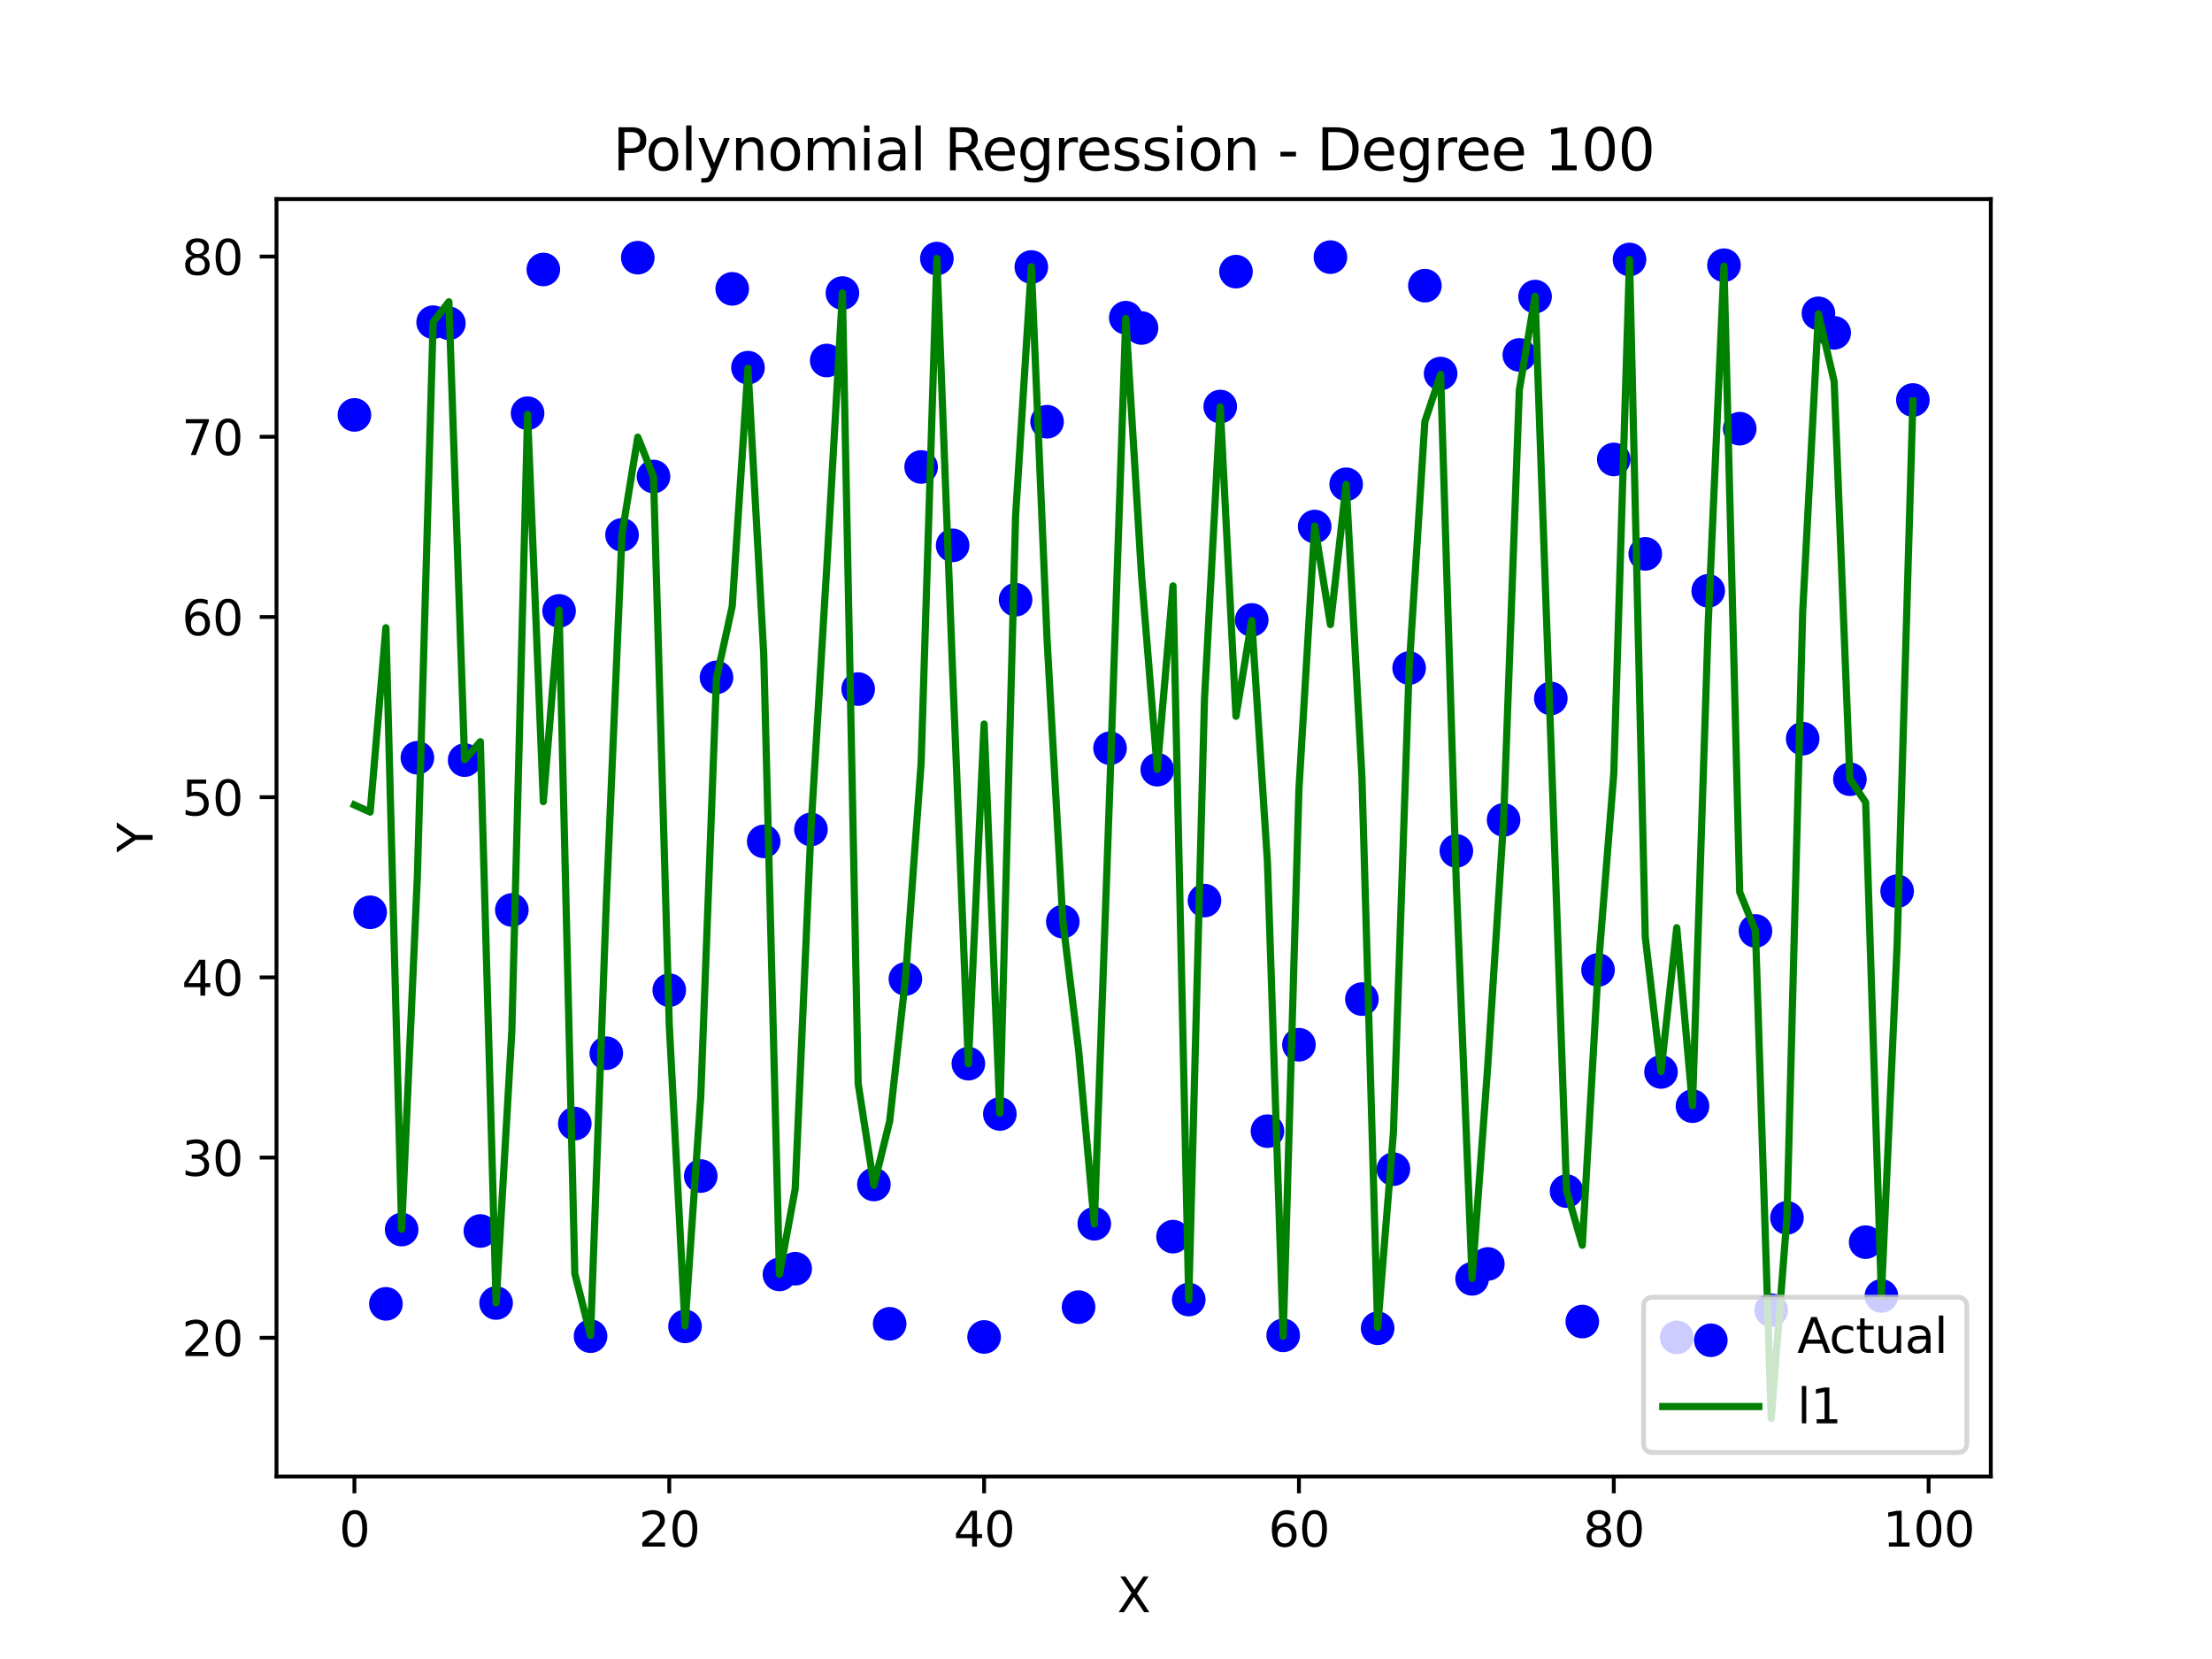 <?xml version="1.0" encoding="utf-8" standalone="no"?>
<!DOCTYPE svg PUBLIC "-//W3C//DTD SVG 1.1//EN"
  "http://www.w3.org/Graphics/SVG/1.1/DTD/svg11.dtd">
<svg xmlns:xlink="http://www.w3.org/1999/xlink" width="460.8pt" height="345.6pt" viewBox="0 0 460.8 345.6" xmlns="http://www.w3.org/2000/svg" version="1.1">
 <defs>
  <style type="text/css">*{stroke-linejoin: round; stroke-linecap: butt}</style>
 </defs>
 <g id="figure_1">
  <g id="patch_1">
   <path d="M 0 345.6 
L 460.8 345.6 
L 460.8 0 
L 0 0 
z
" style="fill: #ffffff"/>
  </g>
  <g id="axes_1">
   <g id="patch_2">
    <path d="M 57.6 307.584 
L 414.72 307.584 
L 414.72 41.472 
L 57.6 41.472 
z
" style="fill: #ffffff"/>
   </g>
   <g id="PathCollection_1">
    <defs>
     <path id="m413680534e" d="M 0 3 
C 0.796 3 1.559 2.684 2.121 2.121 
C 2.684 1.559 3 0.796 3 0 
C 3 -0.796 2.684 -1.559 2.121 -2.121 
C 1.559 -2.684 0.796 -3 0 -3 
C -0.796 -3 -1.559 -2.684 -2.121 -2.121 
C -2.684 -1.559 -3 -0.796 -3 0 
C -3 0.796 -2.684 1.559 -2.121 2.121 
C -1.559 2.684 -0.796 3 0 3 
z
" style="stroke: #0000ff"/>
    </defs>
    <g clip-path="url(#pdfe468c1ac)">
     <use xlink:href="#m413680534e" x="73.833" y="86.432" style="fill: #0000ff; stroke: #0000ff"/>
     <use xlink:href="#m413680534e" x="77.112" y="190.05" style="fill: #0000ff; stroke: #0000ff"/>
     <use xlink:href="#m413680534e" x="80.391" y="271.617" style="fill: #0000ff; stroke: #0000ff"/>
     <use xlink:href="#m413680534e" x="83.671" y="256.141" style="fill: #0000ff; stroke: #0000ff"/>
     <use xlink:href="#m413680534e" x="86.95" y="157.851" style="fill: #0000ff; stroke: #0000ff"/>
     <use xlink:href="#m413680534e" x="90.229" y="67.114" style="fill: #0000ff; stroke: #0000ff"/>
     <use xlink:href="#m413680534e" x="93.509" y="67.353" style="fill: #0000ff; stroke: #0000ff"/>
     <use xlink:href="#m413680534e" x="96.788" y="158.348" style="fill: #0000ff; stroke: #0000ff"/>
     <use xlink:href="#m413680534e" x="100.067" y="256.44" style="fill: #0000ff; stroke: #0000ff"/>
     <use xlink:href="#m413680534e" x="103.347" y="271.442" style="fill: #0000ff; stroke: #0000ff"/>
     <use xlink:href="#m413680534e" x="106.626" y="189.562" style="fill: #0000ff; stroke: #0000ff"/>
     <use xlink:href="#m413680534e" x="109.905" y="86.08" style="fill: #0000ff; stroke: #0000ff"/>
     <use xlink:href="#m413680534e" x="113.185" y="56.137" style="fill: #0000ff; stroke: #0000ff"/>
     <use xlink:href="#m413680534e" x="116.464" y="127.262" style="fill: #0000ff; stroke: #0000ff"/>
     <use xlink:href="#m413680534e" x="119.743" y="234.063" style="fill: #0000ff; stroke: #0000ff"/>
     <use xlink:href="#m413680534e" x="123.023" y="278.349" style="fill: #0000ff; stroke: #0000ff"/>
     <use xlink:href="#m413680534e" x="126.302" y="219.402" style="fill: #0000ff; stroke: #0000ff"/>
     <use xlink:href="#m413680534e" x="129.581" y="111.419" style="fill: #0000ff; stroke: #0000ff"/>
     <use xlink:href="#m413680534e" x="132.861" y="53.678" style="fill: #0000ff; stroke: #0000ff"/>
     <use xlink:href="#m413680534e" x="136.14" y="99.267" style="fill: #0000ff; stroke: #0000ff"/>
     <use xlink:href="#m413680534e" x="139.42" y="206.271" style="fill: #0000ff; stroke: #0000ff"/>
     <use xlink:href="#m413680534e" x="142.699" y="276.311" style="fill: #0000ff; stroke: #0000ff"/>
     <use xlink:href="#m413680534e" x="145.978" y="244.992" style="fill: #0000ff; stroke: #0000ff"/>
     <use xlink:href="#m413680534e" x="149.258" y="141.11" style="fill: #0000ff; stroke: #0000ff"/>
     <use xlink:href="#m413680534e" x="152.537" y="60.172" style="fill: #0000ff; stroke: #0000ff"/>
     <use xlink:href="#m413680534e" x="155.816" y="76.593" style="fill: #0000ff; stroke: #0000ff"/>
     <use xlink:href="#m413680534e" x="159.096" y="175.275" style="fill: #0000ff; stroke: #0000ff"/>
     <use xlink:href="#m413680534e" x="162.375" y="265.491" style="fill: #0000ff; stroke: #0000ff"/>
     <use xlink:href="#m413680534e" x="165.654" y="264.296" style="fill: #0000ff; stroke: #0000ff"/>
     <use xlink:href="#m413680534e" x="168.934" y="172.789" style="fill: #0000ff; stroke: #0000ff"/>
     <use xlink:href="#m413680534e" x="172.213" y="75.101" style="fill: #0000ff; stroke: #0000ff"/>
     <use xlink:href="#m413680534e" x="175.492" y="61.046" style="fill: #0000ff; stroke: #0000ff"/>
     <use xlink:href="#m413680534e" x="178.772" y="143.546" style="fill: #0000ff; stroke: #0000ff"/>
     <use xlink:href="#m413680534e" x="182.051" y="246.751" style="fill: #0000ff; stroke: #0000ff"/>
     <use xlink:href="#m413680534e" x="185.33" y="275.775" style="fill: #0000ff; stroke: #0000ff"/>
     <use xlink:href="#m413680534e" x="188.61" y="203.933" style="fill: #0000ff; stroke: #0000ff"/>
     <use xlink:href="#m413680534e" x="191.889" y="97.277" style="fill: #0000ff; stroke: #0000ff"/>
     <use xlink:href="#m413680534e" x="195.168" y="53.865" style="fill: #0000ff; stroke: #0000ff"/>
     <use xlink:href="#m413680534e" x="198.448" y="113.611" style="fill: #0000ff; stroke: #0000ff"/>
     <use xlink:href="#m413680534e" x="201.727" y="221.583" style="fill: #0000ff; stroke: #0000ff"/>
     <use xlink:href="#m413680534e" x="205.006" y="278.514" style="fill: #0000ff; stroke: #0000ff"/>
     <use xlink:href="#m413680534e" x="208.286" y="232.06" style="fill: #0000ff; stroke: #0000ff"/>
     <use xlink:href="#m413680534e" x="211.565" y="124.932" style="fill: #0000ff; stroke: #0000ff"/>
     <use xlink:href="#m413680534e" x="214.844" y="55.623" style="fill: #0000ff; stroke: #0000ff"/>
     <use xlink:href="#m413680534e" x="218.124" y="87.854" style="fill: #0000ff; stroke: #0000ff"/>
     <use xlink:href="#m413680534e" x="221.403" y="191.994" style="fill: #0000ff; stroke: #0000ff"/>
     <use xlink:href="#m413680534e" x="224.682" y="272.296" style="fill: #0000ff; stroke: #0000ff"/>
     <use xlink:href="#m413680534e" x="227.962" y="254.931" style="fill: #0000ff; stroke: #0000ff"/>
     <use xlink:href="#m413680534e" x="231.241" y="155.864" style="fill: #0000ff; stroke: #0000ff"/>
     <use xlink:href="#m413680534e" x="234.52" y="66.177" style="fill: #0000ff; stroke: #0000ff"/>
     <use xlink:href="#m413680534e" x="237.8" y="68.328" style="fill: #0000ff; stroke: #0000ff"/>
     <use xlink:href="#m413680534e" x="241.079" y="160.339" style="fill: #0000ff; stroke: #0000ff"/>
     <use xlink:href="#m413680534e" x="244.358" y="257.615" style="fill: #0000ff; stroke: #0000ff"/>
     <use xlink:href="#m413680534e" x="247.638" y="270.722" style="fill: #0000ff; stroke: #0000ff"/>
     <use xlink:href="#m413680534e" x="250.917" y="187.609" style="fill: #0000ff; stroke: #0000ff"/>
     <use xlink:href="#m413680534e" x="254.196" y="84.69" style="fill: #0000ff; stroke: #0000ff"/>
     <use xlink:href="#m413680534e" x="257.476" y="56.587" style="fill: #0000ff; stroke: #0000ff"/>
     <use xlink:href="#m413680534e" x="260.755" y="129.14" style="fill: #0000ff; stroke: #0000ff"/>
     <use xlink:href="#m413680534e" x="264.034" y="235.642" style="fill: #0000ff; stroke: #0000ff"/>
     <use xlink:href="#m413680534e" x="267.314" y="278.177" style="fill: #0000ff; stroke: #0000ff"/>
     <use xlink:href="#m413680534e" x="270.593" y="217.638" style="fill: #0000ff; stroke: #0000ff"/>
     <use xlink:href="#m413680534e" x="273.872" y="109.684" style="fill: #0000ff; stroke: #0000ff"/>
     <use xlink:href="#m413680534e" x="277.152" y="53.568" style="fill: #0000ff; stroke: #0000ff"/>
     <use xlink:href="#m413680534e" x="280.431" y="100.882" style="fill: #0000ff; stroke: #0000ff"/>
     <use xlink:href="#m413680534e" x="283.71" y="208.127" style="fill: #0000ff; stroke: #0000ff"/>
     <use xlink:href="#m413680534e" x="286.99" y="276.701" style="fill: #0000ff; stroke: #0000ff"/>
     <use xlink:href="#m413680534e" x="290.269" y="243.558" style="fill: #0000ff; stroke: #0000ff"/>
     <use xlink:href="#m413680534e" x="293.548" y="139.17" style="fill: #0000ff; stroke: #0000ff"/>
     <use xlink:href="#m413680534e" x="296.828" y="59.51" style="fill: #0000ff; stroke: #0000ff"/>
     <use xlink:href="#m413680534e" x="300.107" y="77.818" style="fill: #0000ff; stroke: #0000ff"/>
     <use xlink:href="#m413680534e" x="303.386" y="177.261" style="fill: #0000ff; stroke: #0000ff"/>
     <use xlink:href="#m413680534e" x="306.666" y="266.411" style="fill: #0000ff; stroke: #0000ff"/>
     <use xlink:href="#m413680534e" x="309.945" y="263.305" style="fill: #0000ff; stroke: #0000ff"/>
     <use xlink:href="#m413680534e" x="313.224" y="170.798" style="fill: #0000ff; stroke: #0000ff"/>
     <use xlink:href="#m413680534e" x="316.504" y="73.94" style="fill: #0000ff; stroke: #0000ff"/>
     <use xlink:href="#m413680534e" x="319.783" y="61.783" style="fill: #0000ff; stroke: #0000ff"/>
     <use xlink:href="#m413680534e" x="323.062" y="145.503" style="fill: #0000ff; stroke: #0000ff"/>
     <use xlink:href="#m413680534e" x="326.342" y="248.129" style="fill: #0000ff; stroke: #0000ff"/>
     <use xlink:href="#m413680534e" x="329.621" y="275.307" style="fill: #0000ff; stroke: #0000ff"/>
     <use xlink:href="#m413680534e" x="332.9" y="202.05" style="fill: #0000ff; stroke: #0000ff"/>
     <use xlink:href="#m413680534e" x="336.18" y="95.709" style="fill: #0000ff; stroke: #0000ff"/>
     <use xlink:href="#m413680534e" x="339.459" y="54.055" style="fill: #0000ff; stroke: #0000ff"/>
     <use xlink:href="#m413680534e" x="342.739" y="115.383" style="fill: #0000ff; stroke: #0000ff"/>
     <use xlink:href="#m413680534e" x="346.018" y="223.309" style="fill: #0000ff; stroke: #0000ff"/>
     <use xlink:href="#m413680534e" x="349.297" y="278.606" style="fill: #0000ff; stroke: #0000ff"/>
     <use xlink:href="#m413680534e" x="352.577" y="230.435" style="fill: #0000ff; stroke: #0000ff"/>
     <use xlink:href="#m413680534e" x="355.856" y="123.083" style="fill: #0000ff; stroke: #0000ff"/>
     <use xlink:href="#m413680534e" x="359.135" y="55.25" style="fill: #0000ff; stroke: #0000ff"/>
     <use xlink:href="#m413680534e" x="362.415" y="89.301" style="fill: #0000ff; stroke: #0000ff"/>
     <use xlink:href="#m413680534e" x="365.694" y="193.93" style="fill: #0000ff; stroke: #0000ff"/>
     <use xlink:href="#m413680534e" x="368.973" y="272.941" style="fill: #0000ff; stroke: #0000ff"/>
     <use xlink:href="#m413680534e" x="372.253" y="253.692" style="fill: #0000ff; stroke: #0000ff"/>
     <use xlink:href="#m413680534e" x="375.532" y="153.88" style="fill: #0000ff; stroke: #0000ff"/>
     <use xlink:href="#m413680534e" x="378.811" y="65.272" style="fill: #0000ff; stroke: #0000ff"/>
     <use xlink:href="#m413680534e" x="382.091" y="69.334" style="fill: #0000ff; stroke: #0000ff"/>
     <use xlink:href="#m413680534e" x="385.37" y="162.33" style="fill: #0000ff; stroke: #0000ff"/>
     <use xlink:href="#m413680534e" x="388.649" y="258.762" style="fill: #0000ff; stroke: #0000ff"/>
     <use xlink:href="#m413680534e" x="391.929" y="269.969" style="fill: #0000ff; stroke: #0000ff"/>
     <use xlink:href="#m413680534e" x="395.208" y="185.649" style="fill: #0000ff; stroke: #0000ff"/>
     <use xlink:href="#m413680534e" x="398.487" y="83.324" style="fill: #0000ff; stroke: #0000ff"/>
    </g>
   </g>
   <g id="matplotlib.axis_1">
    <g id="xtick_1">
     <g id="line2d_1">
      <defs>
       <path id="m9d1ead79cd" d="M 0 0 
L 0 3.5 
" style="stroke: #000000; stroke-width: 0.8"/>
      </defs>
      <g>
       <use xlink:href="#m9d1ead79cd" x="73.833" y="307.584" style="stroke: #000000; stroke-width: 0.8"/>
      </g>
     </g>
     <g id="text_1">
      <!-- 0 -->
      <g transform="translate(70.651 322.182) scale(0.1 -0.1)">
       <defs>
        <path id="DejaVuSans-30" d="M 2034 4250 
Q 1547 4250 1301 3770 
Q 1056 3291 1056 2328 
Q 1056 1369 1301 889 
Q 1547 409 2034 409 
Q 2525 409 2770 889 
Q 3016 1369 3016 2328 
Q 3016 3291 2770 3770 
Q 2525 4250 2034 4250 
z
M 2034 4750 
Q 2819 4750 3233 4129 
Q 3647 3509 3647 2328 
Q 3647 1150 3233 529 
Q 2819 -91 2034 -91 
Q 1250 -91 836 529 
Q 422 1150 422 2328 
Q 422 3509 836 4129 
Q 1250 4750 2034 4750 
z
" transform="scale(0.016)"/>
       </defs>
       <use xlink:href="#DejaVuSans-30"/>
      </g>
     </g>
    </g>
    <g id="xtick_2">
     <g id="line2d_2">
      <g>
       <use xlink:href="#m9d1ead79cd" x="139.42" y="307.584" style="stroke: #000000; stroke-width: 0.8"/>
      </g>
     </g>
     <g id="text_2">
      <!-- 20 -->
      <g transform="translate(133.057 322.182) scale(0.1 -0.1)">
       <defs>
        <path id="DejaVuSans-32" d="M 1228 531 
L 3431 531 
L 3431 0 
L 469 0 
L 469 531 
Q 828 903 1448 1529 
Q 2069 2156 2228 2338 
Q 2531 2678 2651 2914 
Q 2772 3150 2772 3378 
Q 2772 3750 2511 3984 
Q 2250 4219 1831 4219 
Q 1534 4219 1204 4116 
Q 875 4013 500 3803 
L 500 4441 
Q 881 4594 1212 4672 
Q 1544 4750 1819 4750 
Q 2544 4750 2975 4387 
Q 3406 4025 3406 3419 
Q 3406 3131 3298 2873 
Q 3191 2616 2906 2266 
Q 2828 2175 2409 1742 
Q 1991 1309 1228 531 
z
" transform="scale(0.016)"/>
       </defs>
       <use xlink:href="#DejaVuSans-32"/>
       <use xlink:href="#DejaVuSans-30" x="63.623"/>
      </g>
     </g>
    </g>
    <g id="xtick_3">
     <g id="line2d_3">
      <g>
       <use xlink:href="#m9d1ead79cd" x="205.006" y="307.584" style="stroke: #000000; stroke-width: 0.8"/>
      </g>
     </g>
     <g id="text_3">
      <!-- 40 -->
      <g transform="translate(198.644 322.182) scale(0.1 -0.1)">
       <defs>
        <path id="DejaVuSans-34" d="M 2419 4116 
L 825 1625 
L 2419 1625 
L 2419 4116 
z
M 2253 4666 
L 3047 4666 
L 3047 1625 
L 3713 1625 
L 3713 1100 
L 3047 1100 
L 3047 0 
L 2419 0 
L 2419 1100 
L 313 1100 
L 313 1709 
L 2253 4666 
z
" transform="scale(0.016)"/>
       </defs>
       <use xlink:href="#DejaVuSans-34"/>
       <use xlink:href="#DejaVuSans-30" x="63.623"/>
      </g>
     </g>
    </g>
    <g id="xtick_4">
     <g id="line2d_4">
      <g>
       <use xlink:href="#m9d1ead79cd" x="270.593" y="307.584" style="stroke: #000000; stroke-width: 0.8"/>
      </g>
     </g>
     <g id="text_4">
      <!-- 60 -->
      <g transform="translate(264.231 322.182) scale(0.1 -0.1)">
       <defs>
        <path id="DejaVuSans-36" d="M 2113 2584 
Q 1688 2584 1439 2293 
Q 1191 2003 1191 1497 
Q 1191 994 1439 701 
Q 1688 409 2113 409 
Q 2538 409 2786 701 
Q 3034 994 3034 1497 
Q 3034 2003 2786 2293 
Q 2538 2584 2113 2584 
z
M 3366 4563 
L 3366 3988 
Q 3128 4100 2886 4159 
Q 2644 4219 2406 4219 
Q 1781 4219 1451 3797 
Q 1122 3375 1075 2522 
Q 1259 2794 1537 2939 
Q 1816 3084 2150 3084 
Q 2853 3084 3261 2657 
Q 3669 2231 3669 1497 
Q 3669 778 3244 343 
Q 2819 -91 2113 -91 
Q 1303 -91 875 529 
Q 447 1150 447 2328 
Q 447 3434 972 4092 
Q 1497 4750 2381 4750 
Q 2619 4750 2861 4703 
Q 3103 4656 3366 4563 
z
" transform="scale(0.016)"/>
       </defs>
       <use xlink:href="#DejaVuSans-36"/>
       <use xlink:href="#DejaVuSans-30" x="63.623"/>
      </g>
     </g>
    </g>
    <g id="xtick_5">
     <g id="line2d_5">
      <g>
       <use xlink:href="#m9d1ead79cd" x="336.18" y="307.584" style="stroke: #000000; stroke-width: 0.8"/>
      </g>
     </g>
     <g id="text_5">
      <!-- 80 -->
      <g transform="translate(329.817 322.182) scale(0.1 -0.1)">
       <defs>
        <path id="DejaVuSans-38" d="M 2034 2216 
Q 1584 2216 1326 1975 
Q 1069 1734 1069 1313 
Q 1069 891 1326 650 
Q 1584 409 2034 409 
Q 2484 409 2743 651 
Q 3003 894 3003 1313 
Q 3003 1734 2745 1975 
Q 2488 2216 2034 2216 
z
M 1403 2484 
Q 997 2584 770 2862 
Q 544 3141 544 3541 
Q 544 4100 942 4425 
Q 1341 4750 2034 4750 
Q 2731 4750 3128 4425 
Q 3525 4100 3525 3541 
Q 3525 3141 3298 2862 
Q 3072 2584 2669 2484 
Q 3125 2378 3379 2068 
Q 3634 1759 3634 1313 
Q 3634 634 3220 271 
Q 2806 -91 2034 -91 
Q 1263 -91 848 271 
Q 434 634 434 1313 
Q 434 1759 690 2068 
Q 947 2378 1403 2484 
z
M 1172 3481 
Q 1172 3119 1398 2916 
Q 1625 2713 2034 2713 
Q 2441 2713 2670 2916 
Q 2900 3119 2900 3481 
Q 2900 3844 2670 4047 
Q 2441 4250 2034 4250 
Q 1625 4250 1398 4047 
Q 1172 3844 1172 3481 
z
" transform="scale(0.016)"/>
       </defs>
       <use xlink:href="#DejaVuSans-38"/>
       <use xlink:href="#DejaVuSans-30" x="63.623"/>
      </g>
     </g>
    </g>
    <g id="xtick_6">
     <g id="line2d_6">
      <g>
       <use xlink:href="#m9d1ead79cd" x="401.767" y="307.584" style="stroke: #000000; stroke-width: 0.8"/>
      </g>
     </g>
     <g id="text_6">
      <!-- 100 -->
      <g transform="translate(392.223 322.182) scale(0.1 -0.1)">
       <defs>
        <path id="DejaVuSans-31" d="M 794 531 
L 1825 531 
L 1825 4091 
L 703 3866 
L 703 4441 
L 1819 4666 
L 2450 4666 
L 2450 531 
L 3481 531 
L 3481 0 
L 794 0 
L 794 531 
z
" transform="scale(0.016)"/>
       </defs>
       <use xlink:href="#DejaVuSans-31"/>
       <use xlink:href="#DejaVuSans-30" x="63.623"/>
       <use xlink:href="#DejaVuSans-30" x="127.246"/>
      </g>
     </g>
    </g>
    <g id="text_7">
     <!-- X -->
     <g transform="translate(232.735 335.861) scale(0.1 -0.1)">
      <defs>
       <path id="DejaVuSans-58" d="M 403 4666 
L 1081 4666 
L 2241 2931 
L 3406 4666 
L 4084 4666 
L 2584 2425 
L 4184 0 
L 3506 0 
L 2194 1984 
L 872 0 
L 191 0 
L 1856 2491 
L 403 4666 
z
" transform="scale(0.016)"/>
      </defs>
      <use xlink:href="#DejaVuSans-58"/>
     </g>
    </g>
   </g>
   <g id="matplotlib.axis_2">
    <g id="ytick_1">
     <g id="line2d_7">
      <defs>
       <path id="m6e669bbd79" d="M 0 0 
L -3.5 0 
" style="stroke: #000000; stroke-width: 0.8"/>
      </defs>
      <g>
       <use xlink:href="#m6e669bbd79" x="57.6" y="278.686" style="stroke: #000000; stroke-width: 0.8"/>
      </g>
     </g>
     <g id="text_8">
      <!-- 20 -->
      <g transform="translate(37.875 282.485) scale(0.1 -0.1)">
       <use xlink:href="#DejaVuSans-32"/>
       <use xlink:href="#DejaVuSans-30" x="63.623"/>
      </g>
     </g>
    </g>
    <g id="ytick_2">
     <g id="line2d_8">
      <g>
       <use xlink:href="#m6e669bbd79" x="57.6" y="241.146" style="stroke: #000000; stroke-width: 0.8"/>
      </g>
     </g>
     <g id="text_9">
      <!-- 30 -->
      <g transform="translate(37.875 244.945) scale(0.1 -0.1)">
       <defs>
        <path id="DejaVuSans-33" d="M 2597 2516 
Q 3050 2419 3304 2112 
Q 3559 1806 3559 1356 
Q 3559 666 3084 287 
Q 2609 -91 1734 -91 
Q 1441 -91 1130 -33 
Q 819 25 488 141 
L 488 750 
Q 750 597 1062 519 
Q 1375 441 1716 441 
Q 2309 441 2620 675 
Q 2931 909 2931 1356 
Q 2931 1769 2642 2001 
Q 2353 2234 1838 2234 
L 1294 2234 
L 1294 2753 
L 1863 2753 
Q 2328 2753 2575 2939 
Q 2822 3125 2822 3475 
Q 2822 3834 2567 4026 
Q 2313 4219 1838 4219 
Q 1578 4219 1281 4162 
Q 984 4106 628 3988 
L 628 4550 
Q 988 4650 1302 4700 
Q 1616 4750 1894 4750 
Q 2613 4750 3031 4423 
Q 3450 4097 3450 3541 
Q 3450 3153 3228 2886 
Q 3006 2619 2597 2516 
z
" transform="scale(0.016)"/>
       </defs>
       <use xlink:href="#DejaVuSans-33"/>
       <use xlink:href="#DejaVuSans-30" x="63.623"/>
      </g>
     </g>
    </g>
    <g id="ytick_3">
     <g id="line2d_9">
      <g>
       <use xlink:href="#m6e669bbd79" x="57.6" y="203.606" style="stroke: #000000; stroke-width: 0.8"/>
      </g>
     </g>
     <g id="text_10">
      <!-- 40 -->
      <g transform="translate(37.875 207.405) scale(0.1 -0.1)">
       <use xlink:href="#DejaVuSans-34"/>
       <use xlink:href="#DejaVuSans-30" x="63.623"/>
      </g>
     </g>
    </g>
    <g id="ytick_4">
     <g id="line2d_10">
      <g>
       <use xlink:href="#m6e669bbd79" x="57.6" y="166.066" style="stroke: #000000; stroke-width: 0.8"/>
      </g>
     </g>
     <g id="text_11">
      <!-- 50 -->
      <g transform="translate(37.875 169.865) scale(0.1 -0.1)">
       <defs>
        <path id="DejaVuSans-35" d="M 691 4666 
L 3169 4666 
L 3169 4134 
L 1269 4134 
L 1269 2991 
Q 1406 3038 1543 3061 
Q 1681 3084 1819 3084 
Q 2600 3084 3056 2656 
Q 3513 2228 3513 1497 
Q 3513 744 3044 326 
Q 2575 -91 1722 -91 
Q 1428 -91 1123 -41 
Q 819 9 494 109 
L 494 744 
Q 775 591 1075 516 
Q 1375 441 1709 441 
Q 2250 441 2565 725 
Q 2881 1009 2881 1497 
Q 2881 1984 2565 2268 
Q 2250 2553 1709 2553 
Q 1456 2553 1204 2497 
Q 953 2441 691 2322 
L 691 4666 
z
" transform="scale(0.016)"/>
       </defs>
       <use xlink:href="#DejaVuSans-35"/>
       <use xlink:href="#DejaVuSans-30" x="63.623"/>
      </g>
     </g>
    </g>
    <g id="ytick_5">
     <g id="line2d_11">
      <g>
       <use xlink:href="#m6e669bbd79" x="57.6" y="128.526" style="stroke: #000000; stroke-width: 0.8"/>
      </g>
     </g>
     <g id="text_12">
      <!-- 60 -->
      <g transform="translate(37.875 132.326) scale(0.1 -0.1)">
       <use xlink:href="#DejaVuSans-36"/>
       <use xlink:href="#DejaVuSans-30" x="63.623"/>
      </g>
     </g>
    </g>
    <g id="ytick_6">
     <g id="line2d_12">
      <g>
       <use xlink:href="#m6e669bbd79" x="57.6" y="90.986" style="stroke: #000000; stroke-width: 0.8"/>
      </g>
     </g>
     <g id="text_13">
      <!-- 70 -->
      <g transform="translate(37.875 94.786) scale(0.1 -0.1)">
       <defs>
        <path id="DejaVuSans-37" d="M 525 4666 
L 3525 4666 
L 3525 4397 
L 1831 0 
L 1172 0 
L 2766 4134 
L 525 4134 
L 525 4666 
z
" transform="scale(0.016)"/>
       </defs>
       <use xlink:href="#DejaVuSans-37"/>
       <use xlink:href="#DejaVuSans-30" x="63.623"/>
      </g>
     </g>
    </g>
    <g id="ytick_7">
     <g id="line2d_13">
      <g>
       <use xlink:href="#m6e669bbd79" x="57.6" y="53.447" style="stroke: #000000; stroke-width: 0.8"/>
      </g>
     </g>
     <g id="text_14">
      <!-- 80 -->
      <g transform="translate(37.875 57.246) scale(0.1 -0.1)">
       <use xlink:href="#DejaVuSans-38"/>
       <use xlink:href="#DejaVuSans-30" x="63.623"/>
      </g>
     </g>
    </g>
    <g id="text_15">
     <!-- Y -->
     <g transform="translate(31.795 177.582) rotate(-90) scale(0.1 -0.1)">
      <defs>
       <path id="DejaVuSans-59" d="M -13 4666 
L 666 4666 
L 1959 2747 
L 3244 4666 
L 3922 4666 
L 2272 2222 
L 2272 0 
L 1638 0 
L 1638 2222 
L -13 4666 
z
" transform="scale(0.016)"/>
      </defs>
      <use xlink:href="#DejaVuSans-59"/>
     </g>
    </g>
   </g>
   <g id="line2d_14">
    <path d="M 73.833 167.681 
L 77.112 169.17 
L 80.391 130.766 
L 83.671 256.068 
L 86.95 182.418 
L 90.229 67.107 
L 93.509 62.86 
L 96.788 158.271 
L 100.067 154.501 
L 103.347 271.431 
L 106.626 214.693 
L 109.905 86.311 
L 113.185 166.987 
L 116.464 127.091 
L 119.743 265.308 
L 123.023 278.227 
L 126.302 188.057 
L 129.581 111.219 
L 132.861 91.063 
L 136.14 99.31 
L 139.42 213.455 
L 142.699 276.202 
L 145.978 228.485 
L 149.258 141.24 
L 152.537 126.306 
L 155.816 76.711 
L 159.096 136.185 
L 162.375 265.457 
L 165.654 247.69 
L 168.934 172.778 
L 172.213 118.441 
L 175.492 61.021 
L 178.772 225.77 
L 182.051 246.916 
L 185.33 233.576 
L 188.61 203.988 
L 191.889 158.926 
L 195.168 53.831 
L 198.448 139.926 
L 201.727 221.615 
L 205.006 150.836 
L 208.286 231.892 
L 211.565 107.483 
L 214.844 55.558 
L 218.124 133.241 
L 221.403 191.811 
L 224.682 218.661 
L 227.962 254.978 
L 231.241 162.844 
L 234.52 66.347 
L 237.8 119.887 
L 241.079 160.265 
L 244.358 122.059 
L 247.638 270.783 
L 250.917 145.658 
L 254.196 84.768 
L 257.476 149.208 
L 260.755 129.269 
L 264.034 179.589 
L 267.314 278.377 
L 270.593 164.412 
L 273.872 109.584 
L 277.152 130.113 
L 280.431 100.893 
L 283.71 161.693 
L 286.99 276.552 
L 290.269 236.047 
L 293.548 139.295 
L 296.828 87.812 
L 300.107 77.991 
L 303.386 184.44 
L 306.666 266.321 
L 309.945 221.773 
L 313.224 170.937 
L 316.504 81.236 
L 319.783 61.714 
L 323.062 153.978 
L 326.342 248.033 
L 329.621 259.405 
L 332.9 202.207 
L 336.18 161.183 
L 339.459 54.05 
L 342.739 195.208 
L 346.018 223.229 
L 349.297 193.255 
L 352.577 230.34 
L 355.856 129.761 
L 359.135 55.432 
L 362.415 185.861 
L 365.694 193.891 
L 368.973 295.488 
L 372.253 253.611 
L 375.532 127.436 
L 378.811 65.371 
L 382.091 79.485 
L 385.37 162.291 
L 388.649 167.134 
L 391.929 269.934 
L 395.208 196.739 
L 398.487 83.539 
" clip-path="url(#pdfe468c1ac)" style="fill: none; stroke: #008000; stroke-width: 1.5; stroke-linecap: square"/>
   </g>
   <g id="patch_3">
    <path d="M 57.6 307.584 
L 57.6 41.472 
" style="fill: none; stroke: #000000; stroke-width: 0.8; stroke-linejoin: miter; stroke-linecap: square"/>
   </g>
   <g id="patch_4">
    <path d="M 414.72 307.584 
L 414.72 41.472 
" style="fill: none; stroke: #000000; stroke-width: 0.8; stroke-linejoin: miter; stroke-linecap: square"/>
   </g>
   <g id="patch_5">
    <path d="M 57.6 307.584 
L 414.72 307.584 
" style="fill: none; stroke: #000000; stroke-width: 0.8; stroke-linejoin: miter; stroke-linecap: square"/>
   </g>
   <g id="patch_6">
    <path d="M 57.6 41.472 
L 414.72 41.472 
" style="fill: none; stroke: #000000; stroke-width: 0.8; stroke-linejoin: miter; stroke-linecap: square"/>
   </g>
   <g id="text_16">
    <!-- Polynomial Regression - Degree 100 -->
    <g transform="translate(127.645 35.472) scale(0.12 -0.12)">
     <defs>
      <path id="DejaVuSans-50" d="M 1259 4147 
L 1259 2394 
L 2053 2394 
Q 2494 2394 2734 2622 
Q 2975 2850 2975 3272 
Q 2975 3691 2734 3919 
Q 2494 4147 2053 4147 
L 1259 4147 
z
M 628 4666 
L 2053 4666 
Q 2838 4666 3239 4311 
Q 3641 3956 3641 3272 
Q 3641 2581 3239 2228 
Q 2838 1875 2053 1875 
L 1259 1875 
L 1259 0 
L 628 0 
L 628 4666 
z
" transform="scale(0.016)"/>
      <path id="DejaVuSans-6f" d="M 1959 3097 
Q 1497 3097 1228 2736 
Q 959 2375 959 1747 
Q 959 1119 1226 758 
Q 1494 397 1959 397 
Q 2419 397 2687 759 
Q 2956 1122 2956 1747 
Q 2956 2369 2687 2733 
Q 2419 3097 1959 3097 
z
M 1959 3584 
Q 2709 3584 3137 3096 
Q 3566 2609 3566 1747 
Q 3566 888 3137 398 
Q 2709 -91 1959 -91 
Q 1206 -91 779 398 
Q 353 888 353 1747 
Q 353 2609 779 3096 
Q 1206 3584 1959 3584 
z
" transform="scale(0.016)"/>
      <path id="DejaVuSans-6c" d="M 603 4863 
L 1178 4863 
L 1178 0 
L 603 0 
L 603 4863 
z
" transform="scale(0.016)"/>
      <path id="DejaVuSans-79" d="M 2059 -325 
Q 1816 -950 1584 -1140 
Q 1353 -1331 966 -1331 
L 506 -1331 
L 506 -850 
L 844 -850 
Q 1081 -850 1212 -737 
Q 1344 -625 1503 -206 
L 1606 56 
L 191 3500 
L 800 3500 
L 1894 763 
L 2988 3500 
L 3597 3500 
L 2059 -325 
z
" transform="scale(0.016)"/>
      <path id="DejaVuSans-6e" d="M 3513 2113 
L 3513 0 
L 2938 0 
L 2938 2094 
Q 2938 2591 2744 2837 
Q 2550 3084 2163 3084 
Q 1697 3084 1428 2787 
Q 1159 2491 1159 1978 
L 1159 0 
L 581 0 
L 581 3500 
L 1159 3500 
L 1159 2956 
Q 1366 3272 1645 3428 
Q 1925 3584 2291 3584 
Q 2894 3584 3203 3211 
Q 3513 2838 3513 2113 
z
" transform="scale(0.016)"/>
      <path id="DejaVuSans-6d" d="M 3328 2828 
Q 3544 3216 3844 3400 
Q 4144 3584 4550 3584 
Q 5097 3584 5394 3201 
Q 5691 2819 5691 2113 
L 5691 0 
L 5113 0 
L 5113 2094 
Q 5113 2597 4934 2840 
Q 4756 3084 4391 3084 
Q 3944 3084 3684 2787 
Q 3425 2491 3425 1978 
L 3425 0 
L 2847 0 
L 2847 2094 
Q 2847 2600 2669 2842 
Q 2491 3084 2119 3084 
Q 1678 3084 1418 2786 
Q 1159 2488 1159 1978 
L 1159 0 
L 581 0 
L 581 3500 
L 1159 3500 
L 1159 2956 
Q 1356 3278 1631 3431 
Q 1906 3584 2284 3584 
Q 2666 3584 2933 3390 
Q 3200 3197 3328 2828 
z
" transform="scale(0.016)"/>
      <path id="DejaVuSans-69" d="M 603 3500 
L 1178 3500 
L 1178 0 
L 603 0 
L 603 3500 
z
M 603 4863 
L 1178 4863 
L 1178 4134 
L 603 4134 
L 603 4863 
z
" transform="scale(0.016)"/>
      <path id="DejaVuSans-61" d="M 2194 1759 
Q 1497 1759 1228 1600 
Q 959 1441 959 1056 
Q 959 750 1161 570 
Q 1363 391 1709 391 
Q 2188 391 2477 730 
Q 2766 1069 2766 1631 
L 2766 1759 
L 2194 1759 
z
M 3341 1997 
L 3341 0 
L 2766 0 
L 2766 531 
Q 2569 213 2275 61 
Q 1981 -91 1556 -91 
Q 1019 -91 701 211 
Q 384 513 384 1019 
Q 384 1609 779 1909 
Q 1175 2209 1959 2209 
L 2766 2209 
L 2766 2266 
Q 2766 2663 2505 2880 
Q 2244 3097 1772 3097 
Q 1472 3097 1187 3025 
Q 903 2953 641 2809 
L 641 3341 
Q 956 3463 1253 3523 
Q 1550 3584 1831 3584 
Q 2591 3584 2966 3190 
Q 3341 2797 3341 1997 
z
" transform="scale(0.016)"/>
      <path id="DejaVuSans-20" transform="scale(0.016)"/>
      <path id="DejaVuSans-52" d="M 2841 2188 
Q 3044 2119 3236 1894 
Q 3428 1669 3622 1275 
L 4263 0 
L 3584 0 
L 2988 1197 
Q 2756 1666 2539 1819 
Q 2322 1972 1947 1972 
L 1259 1972 
L 1259 0 
L 628 0 
L 628 4666 
L 2053 4666 
Q 2853 4666 3247 4331 
Q 3641 3997 3641 3322 
Q 3641 2881 3436 2590 
Q 3231 2300 2841 2188 
z
M 1259 4147 
L 1259 2491 
L 2053 2491 
Q 2509 2491 2742 2702 
Q 2975 2913 2975 3322 
Q 2975 3731 2742 3939 
Q 2509 4147 2053 4147 
L 1259 4147 
z
" transform="scale(0.016)"/>
      <path id="DejaVuSans-65" d="M 3597 1894 
L 3597 1613 
L 953 1613 
Q 991 1019 1311 708 
Q 1631 397 2203 397 
Q 2534 397 2845 478 
Q 3156 559 3463 722 
L 3463 178 
Q 3153 47 2828 -22 
Q 2503 -91 2169 -91 
Q 1331 -91 842 396 
Q 353 884 353 1716 
Q 353 2575 817 3079 
Q 1281 3584 2069 3584 
Q 2775 3584 3186 3129 
Q 3597 2675 3597 1894 
z
M 3022 2063 
Q 3016 2534 2758 2815 
Q 2500 3097 2075 3097 
Q 1594 3097 1305 2825 
Q 1016 2553 972 2059 
L 3022 2063 
z
" transform="scale(0.016)"/>
      <path id="DejaVuSans-67" d="M 2906 1791 
Q 2906 2416 2648 2759 
Q 2391 3103 1925 3103 
Q 1463 3103 1205 2759 
Q 947 2416 947 1791 
Q 947 1169 1205 825 
Q 1463 481 1925 481 
Q 2391 481 2648 825 
Q 2906 1169 2906 1791 
z
M 3481 434 
Q 3481 -459 3084 -895 
Q 2688 -1331 1869 -1331 
Q 1566 -1331 1297 -1286 
Q 1028 -1241 775 -1147 
L 775 -588 
Q 1028 -725 1275 -790 
Q 1522 -856 1778 -856 
Q 2344 -856 2625 -561 
Q 2906 -266 2906 331 
L 2906 616 
Q 2728 306 2450 153 
Q 2172 0 1784 0 
Q 1141 0 747 490 
Q 353 981 353 1791 
Q 353 2603 747 3093 
Q 1141 3584 1784 3584 
Q 2172 3584 2450 3431 
Q 2728 3278 2906 2969 
L 2906 3500 
L 3481 3500 
L 3481 434 
z
" transform="scale(0.016)"/>
      <path id="DejaVuSans-72" d="M 2631 2963 
Q 2534 3019 2420 3045 
Q 2306 3072 2169 3072 
Q 1681 3072 1420 2755 
Q 1159 2438 1159 1844 
L 1159 0 
L 581 0 
L 581 3500 
L 1159 3500 
L 1159 2956 
Q 1341 3275 1631 3429 
Q 1922 3584 2338 3584 
Q 2397 3584 2469 3576 
Q 2541 3569 2628 3553 
L 2631 2963 
z
" transform="scale(0.016)"/>
      <path id="DejaVuSans-73" d="M 2834 3397 
L 2834 2853 
Q 2591 2978 2328 3040 
Q 2066 3103 1784 3103 
Q 1356 3103 1142 2972 
Q 928 2841 928 2578 
Q 928 2378 1081 2264 
Q 1234 2150 1697 2047 
L 1894 2003 
Q 2506 1872 2764 1633 
Q 3022 1394 3022 966 
Q 3022 478 2636 193 
Q 2250 -91 1575 -91 
Q 1294 -91 989 -36 
Q 684 19 347 128 
L 347 722 
Q 666 556 975 473 
Q 1284 391 1588 391 
Q 1994 391 2212 530 
Q 2431 669 2431 922 
Q 2431 1156 2273 1281 
Q 2116 1406 1581 1522 
L 1381 1569 
Q 847 1681 609 1914 
Q 372 2147 372 2553 
Q 372 3047 722 3315 
Q 1072 3584 1716 3584 
Q 2034 3584 2315 3537 
Q 2597 3491 2834 3397 
z
" transform="scale(0.016)"/>
      <path id="DejaVuSans-2d" d="M 313 2009 
L 1997 2009 
L 1997 1497 
L 313 1497 
L 313 2009 
z
" transform="scale(0.016)"/>
      <path id="DejaVuSans-44" d="M 1259 4147 
L 1259 519 
L 2022 519 
Q 2988 519 3436 956 
Q 3884 1394 3884 2338 
Q 3884 3275 3436 3711 
Q 2988 4147 2022 4147 
L 1259 4147 
z
M 628 4666 
L 1925 4666 
Q 3281 4666 3915 4102 
Q 4550 3538 4550 2338 
Q 4550 1131 3912 565 
Q 3275 0 1925 0 
L 628 0 
L 628 4666 
z
" transform="scale(0.016)"/>
     </defs>
     <use xlink:href="#DejaVuSans-50"/>
     <use xlink:href="#DejaVuSans-6f" x="56.678"/>
     <use xlink:href="#DejaVuSans-6c" x="117.859"/>
     <use xlink:href="#DejaVuSans-79" x="145.643"/>
     <use xlink:href="#DejaVuSans-6e" x="204.822"/>
     <use xlink:href="#DejaVuSans-6f" x="268.201"/>
     <use xlink:href="#DejaVuSans-6d" x="329.383"/>
     <use xlink:href="#DejaVuSans-69" x="426.795"/>
     <use xlink:href="#DejaVuSans-61" x="454.578"/>
     <use xlink:href="#DejaVuSans-6c" x="515.857"/>
     <use xlink:href="#DejaVuSans-20" x="543.641"/>
     <use xlink:href="#DejaVuSans-52" x="575.428"/>
     <use xlink:href="#DejaVuSans-65" x="640.41"/>
     <use xlink:href="#DejaVuSans-67" x="701.934"/>
     <use xlink:href="#DejaVuSans-72" x="765.41"/>
     <use xlink:href="#DejaVuSans-65" x="804.273"/>
     <use xlink:href="#DejaVuSans-73" x="865.797"/>
     <use xlink:href="#DejaVuSans-73" x="917.896"/>
     <use xlink:href="#DejaVuSans-69" x="969.996"/>
     <use xlink:href="#DejaVuSans-6f" x="997.779"/>
     <use xlink:href="#DejaVuSans-6e" x="1058.961"/>
     <use xlink:href="#DejaVuSans-20" x="1122.34"/>
     <use xlink:href="#DejaVuSans-2d" x="1154.127"/>
     <use xlink:href="#DejaVuSans-20" x="1190.211"/>
     <use xlink:href="#DejaVuSans-44" x="1221.998"/>
     <use xlink:href="#DejaVuSans-65" x="1299"/>
     <use xlink:href="#DejaVuSans-67" x="1360.523"/>
     <use xlink:href="#DejaVuSans-72" x="1424"/>
     <use xlink:href="#DejaVuSans-65" x="1462.863"/>
     <use xlink:href="#DejaVuSans-65" x="1524.387"/>
     <use xlink:href="#DejaVuSans-20" x="1585.91"/>
     <use xlink:href="#DejaVuSans-31" x="1617.697"/>
     <use xlink:href="#DejaVuSans-30" x="1681.32"/>
     <use xlink:href="#DejaVuSans-30" x="1744.943"/>
    </g>
   </g>
   <g id="legend_1">
    <g id="patch_7">
     <path d="M 344.392 302.584 
L 407.72 302.584 
Q 409.72 302.584 409.72 300.584 
L 409.72 272.228 
Q 409.72 270.228 407.72 270.228 
L 344.392 270.228 
Q 342.392 270.228 342.392 272.228 
L 342.392 300.584 
Q 342.392 302.584 344.392 302.584 
z
" style="fill: #ffffff; opacity: 0.8; stroke: #cccccc; stroke-linejoin: miter"/>
    </g>
    <g id="PathCollection_2">
     <g>
      <use xlink:href="#m413680534e" x="356.392" y="279.201" style="fill: #0000ff; stroke: #0000ff"/>
     </g>
    </g>
    <g id="text_17">
     <!-- Actual -->
     <g transform="translate(374.392 281.826) scale(0.1 -0.1)">
      <defs>
       <path id="DejaVuSans-41" d="M 2188 4044 
L 1331 1722 
L 3047 1722 
L 2188 4044 
z
M 1831 4666 
L 2547 4666 
L 4325 0 
L 3669 0 
L 3244 1197 
L 1141 1197 
L 716 0 
L 50 0 
L 1831 4666 
z
" transform="scale(0.016)"/>
       <path id="DejaVuSans-63" d="M 3122 3366 
L 3122 2828 
Q 2878 2963 2633 3030 
Q 2388 3097 2138 3097 
Q 1578 3097 1268 2742 
Q 959 2388 959 1747 
Q 959 1106 1268 751 
Q 1578 397 2138 397 
Q 2388 397 2633 464 
Q 2878 531 3122 666 
L 3122 134 
Q 2881 22 2623 -34 
Q 2366 -91 2075 -91 
Q 1284 -91 818 406 
Q 353 903 353 1747 
Q 353 2603 823 3093 
Q 1294 3584 2113 3584 
Q 2378 3584 2631 3529 
Q 2884 3475 3122 3366 
z
" transform="scale(0.016)"/>
       <path id="DejaVuSans-74" d="M 1172 4494 
L 1172 3500 
L 2356 3500 
L 2356 3053 
L 1172 3053 
L 1172 1153 
Q 1172 725 1289 603 
Q 1406 481 1766 481 
L 2356 481 
L 2356 0 
L 1766 0 
Q 1100 0 847 248 
Q 594 497 594 1153 
L 594 3053 
L 172 3053 
L 172 3500 
L 594 3500 
L 594 4494 
L 1172 4494 
z
" transform="scale(0.016)"/>
       <path id="DejaVuSans-75" d="M 544 1381 
L 544 3500 
L 1119 3500 
L 1119 1403 
Q 1119 906 1312 657 
Q 1506 409 1894 409 
Q 2359 409 2629 706 
Q 2900 1003 2900 1516 
L 2900 3500 
L 3475 3500 
L 3475 0 
L 2900 0 
L 2900 538 
Q 2691 219 2414 64 
Q 2138 -91 1772 -91 
Q 1169 -91 856 284 
Q 544 659 544 1381 
z
M 1991 3584 
L 1991 3584 
z
" transform="scale(0.016)"/>
      </defs>
      <use xlink:href="#DejaVuSans-41"/>
      <use xlink:href="#DejaVuSans-63" x="66.658"/>
      <use xlink:href="#DejaVuSans-74" x="121.639"/>
      <use xlink:href="#DejaVuSans-75" x="160.848"/>
      <use xlink:href="#DejaVuSans-61" x="224.227"/>
      <use xlink:href="#DejaVuSans-6c" x="285.506"/>
     </g>
    </g>
    <g id="line2d_15">
     <path d="M 346.392 293.004 
L 356.392 293.004 
L 366.392 293.004 
" style="fill: none; stroke: #008000; stroke-width: 1.5; stroke-linecap: square"/>
    </g>
    <g id="text_18">
     <!-- l1 -->
     <g transform="translate(374.392 296.504) scale(0.1 -0.1)">
      <use xlink:href="#DejaVuSans-6c"/>
      <use xlink:href="#DejaVuSans-31" x="27.783"/>
     </g>
    </g>
   </g>
  </g>
 </g>
 <defs>
  <clipPath id="pdfe468c1ac">
   <rect x="57.6" y="41.472" width="357.12" height="266.112"/>
  </clipPath>
 </defs>
</svg>
